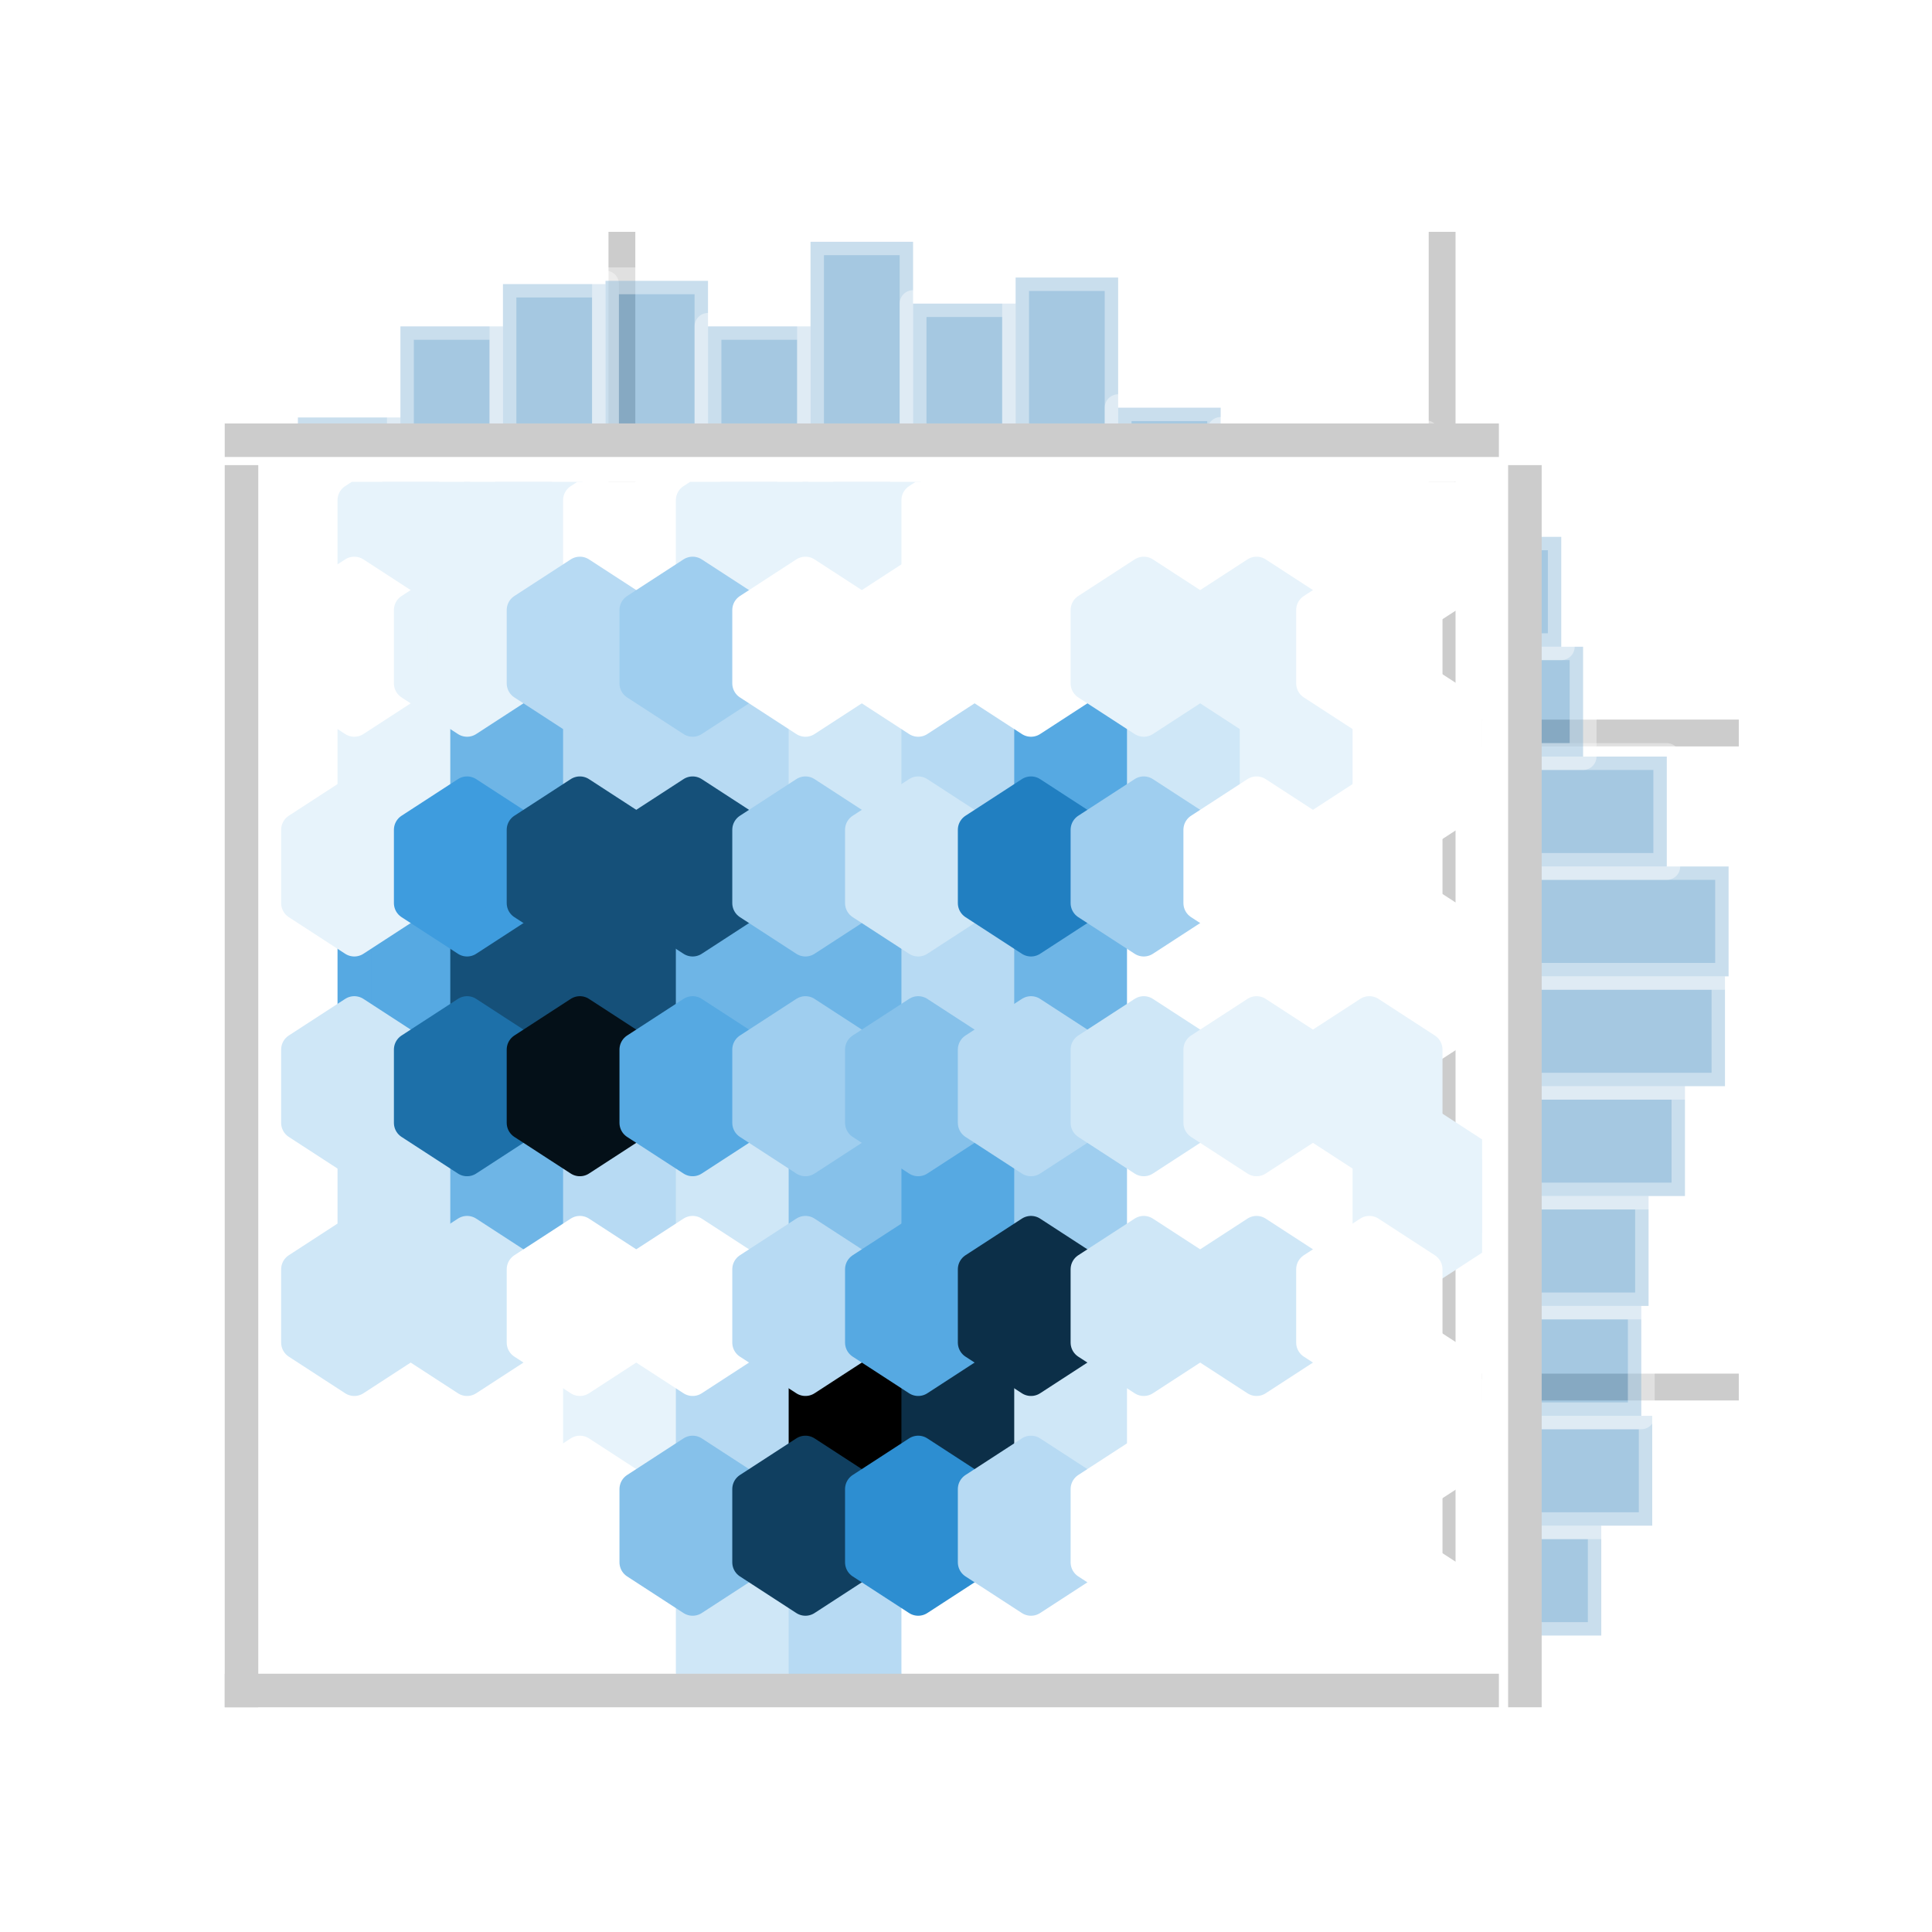 <?xml version="1.0" encoding="utf-8" standalone="no"?>
<!DOCTYPE svg PUBLIC "-//W3C//DTD SVG 1.1//EN"
  "http://www.w3.org/Graphics/SVG/1.1/DTD/svg11.dtd">
<!-- Created with matplotlib (https://matplotlib.org/) -->
<svg height="57.6pt" version="1.1" viewBox="0 0 57.6 57.6" width="57.6pt" xmlns="http://www.w3.org/2000/svg" xmlns:xlink="http://www.w3.org/1999/xlink">
 <defs>
  <style type="text/css">
*{stroke-linecap:butt;stroke-linejoin:round;}
  </style>
 </defs>
 <g id="figure_1">
  <g id="patch_1">
   <path d="M 0 57.6 
L 57.6 57.6 
L 57.6 0 
L 0 0 
z
" style="fill:#ffffff;"/>
  </g>
  <g id="axes_1">
   <g id="patch_2">
    <path d="M 7.2 50.4 
L 44.187 50.4 
L 44.187 14.367 
L 7.2 14.367 
z
" style="fill:#ffffff;"/>
   </g>
   <g id="matplotlib.axis_1">
    <g id="xtick_1">
     <g id="line2d_1">
      <path clip-path="url(#p723c4fcf35)" d="M 18.541 50.4 
L 18.541 14.367 
" style="fill:none;stroke:#cccccc;stroke-linecap:round;stroke-width:0.8;"/>
     </g>
     <g id="text_1">
      <!-- 40 -->
      <defs>
       <path d="M 32.328 0 
L 32.328 17.141 
L 1.266 17.141 
L 1.266 25.203 
L 33.938 71.578 
L 41.109 71.578 
L 41.109 25.203 
L 50.781 25.203 
L 50.781 17.141 
L 41.109 17.141 
L 41.109 0 
z
M 32.328 25.203 
L 32.328 57.469 
L 9.906 25.203 
z
" id="ArialMT-52"/>
       <path d="M 4.156 35.297 
Q 4.156 48 6.766 55.734 
Q 9.375 63.484 14.516 67.672 
Q 19.672 71.875 27.484 71.875 
Q 33.25 71.875 37.594 69.547 
Q 41.938 67.234 44.766 62.859 
Q 47.609 58.5 49.219 52.219 
Q 50.828 45.953 50.828 35.297 
Q 50.828 22.703 48.234 14.969 
Q 45.656 7.234 40.5 3 
Q 35.359 -1.219 27.484 -1.219 
Q 17.141 -1.219 11.234 6.203 
Q 4.156 15.141 4.156 35.297 
z
M 13.188 35.297 
Q 13.188 17.672 17.312 11.828 
Q 21.438 6 27.484 6 
Q 33.547 6 37.672 11.859 
Q 41.797 17.719 41.797 35.297 
Q 41.797 52.984 37.672 58.781 
Q 33.547 64.594 27.391 64.594 
Q 21.344 64.594 17.719 59.469 
Q 13.188 52.938 13.188 35.297 
z
" id="ArialMT-48"/>
      </defs>
      <g style="fill:#262626;" transform="translate(11.69 67.518)scale(0.123 -0.123)">
       <use xlink:href="#ArialMT-52"/>
       <use x="55.615" xlink:href="#ArialMT-48"/>
      </g>
     </g>
    </g>
    <g id="xtick_2">
     <g id="line2d_2">
      <path clip-path="url(#p723c4fcf35)" d="M 42.995 50.4 
L 42.995 14.367 
" style="fill:none;stroke:#cccccc;stroke-linecap:round;stroke-width:0.8;"/>
     </g>
     <g id="text_2">
      <!-- 60 -->
      <defs>
       <path d="M 49.75 54.047 
L 41.016 53.375 
Q 39.844 58.547 37.703 60.891 
Q 34.125 64.656 28.906 64.656 
Q 24.703 64.656 21.531 62.312 
Q 17.391 59.281 14.984 53.469 
Q 12.594 47.656 12.5 36.922 
Q 15.672 41.75 20.266 44.094 
Q 24.859 46.438 29.891 46.438 
Q 38.672 46.438 44.844 39.969 
Q 51.031 33.5 51.031 23.25 
Q 51.031 16.5 48.125 10.719 
Q 45.219 4.938 40.141 1.859 
Q 35.062 -1.219 28.609 -1.219 
Q 17.625 -1.219 10.688 6.859 
Q 3.766 14.938 3.766 33.5 
Q 3.766 54.25 11.422 63.672 
Q 18.109 71.875 29.438 71.875 
Q 37.891 71.875 43.281 67.141 
Q 48.688 62.406 49.75 54.047 
z
M 13.875 23.188 
Q 13.875 18.656 15.797 14.5 
Q 17.719 10.359 21.188 8.172 
Q 24.656 6 28.469 6 
Q 34.031 6 38.031 10.484 
Q 42.047 14.984 42.047 22.703 
Q 42.047 30.125 38.078 34.391 
Q 34.125 38.672 28.125 38.672 
Q 22.172 38.672 18.016 34.391 
Q 13.875 30.125 13.875 23.188 
z
" id="ArialMT-54"/>
      </defs>
      <g style="fill:#262626;" transform="translate(36.144 67.518)scale(0.123 -0.123)">
       <use xlink:href="#ArialMT-54"/>
       <use x="55.615" xlink:href="#ArialMT-48"/>
      </g>
     </g>
    </g>
    <g id="text_3">
     <!-- bill_length_mm -->
     <defs>
      <path d="M 14.703 0 
L 6.547 0 
L 6.547 71.578 
L 15.328 71.578 
L 15.328 46.047 
Q 20.906 53.031 29.547 53.031 
Q 34.328 53.031 38.594 51.094 
Q 42.875 49.172 45.625 45.672 
Q 48.391 42.188 49.953 37.25 
Q 51.516 32.328 51.516 26.703 
Q 51.516 13.375 44.922 6.094 
Q 38.328 -1.172 29.109 -1.172 
Q 19.922 -1.172 14.703 6.5 
z
M 14.594 26.312 
Q 14.594 17 17.141 12.844 
Q 21.297 6.062 28.375 6.062 
Q 34.125 6.062 38.328 11.062 
Q 42.531 16.062 42.531 25.984 
Q 42.531 36.141 38.5 40.969 
Q 34.469 45.797 28.766 45.797 
Q 23 45.797 18.797 40.797 
Q 14.594 35.797 14.594 26.312 
z
" id="ArialMT-98"/>
      <path d="M 6.641 61.469 
L 6.641 71.578 
L 15.438 71.578 
L 15.438 61.469 
z
M 6.641 0 
L 6.641 51.859 
L 15.438 51.859 
L 15.438 0 
z
" id="ArialMT-105"/>
      <path d="M 6.391 0 
L 6.391 71.578 
L 15.188 71.578 
L 15.188 0 
z
" id="ArialMT-108"/>
      <path d="M -1.516 -19.875 
L -1.516 -13.531 
L 56.734 -13.531 
L 56.734 -19.875 
z
" id="ArialMT-95"/>
      <path d="M 42.094 16.703 
L 51.172 15.578 
Q 49.031 7.625 43.219 3.219 
Q 37.406 -1.172 28.375 -1.172 
Q 17 -1.172 10.328 5.828 
Q 3.656 12.844 3.656 25.484 
Q 3.656 38.578 10.391 45.797 
Q 17.141 53.031 27.875 53.031 
Q 38.281 53.031 44.875 45.953 
Q 51.469 38.875 51.469 26.031 
Q 51.469 25.25 51.422 23.688 
L 12.75 23.688 
Q 13.234 15.141 17.578 10.594 
Q 21.922 6.062 28.422 6.062 
Q 33.25 6.062 36.672 8.594 
Q 40.094 11.141 42.094 16.703 
z
M 13.234 30.906 
L 42.188 30.906 
Q 41.609 37.453 38.875 40.719 
Q 34.672 45.797 27.984 45.797 
Q 21.922 45.797 17.797 41.75 
Q 13.672 37.703 13.234 30.906 
z
" id="ArialMT-101"/>
      <path d="M 6.594 0 
L 6.594 51.859 
L 14.5 51.859 
L 14.5 44.484 
Q 20.219 53.031 31 53.031 
Q 35.688 53.031 39.625 51.344 
Q 43.562 49.656 45.516 46.922 
Q 47.469 44.188 48.25 40.438 
Q 48.734 37.984 48.734 31.891 
L 48.734 0 
L 39.938 0 
L 39.938 31.547 
Q 39.938 36.922 38.906 39.578 
Q 37.891 42.234 35.281 43.812 
Q 32.672 45.406 29.156 45.406 
Q 23.531 45.406 19.453 41.844 
Q 15.375 38.281 15.375 28.328 
L 15.375 0 
z
" id="ArialMT-110"/>
      <path d="M 4.984 -4.297 
L 13.531 -5.562 
Q 14.062 -9.516 16.5 -11.328 
Q 19.781 -13.766 25.438 -13.766 
Q 31.547 -13.766 34.859 -11.328 
Q 38.188 -8.891 39.359 -4.5 
Q 40.047 -1.812 39.984 6.781 
Q 34.234 0 25.641 0 
Q 14.938 0 9.078 7.719 
Q 3.219 15.438 3.219 26.219 
Q 3.219 33.641 5.906 39.906 
Q 8.594 46.188 13.688 49.609 
Q 18.797 53.031 25.688 53.031 
Q 34.859 53.031 40.828 45.609 
L 40.828 51.859 
L 48.922 51.859 
L 48.922 7.031 
Q 48.922 -5.078 46.453 -10.125 
Q 44 -15.188 38.641 -18.109 
Q 33.297 -21.047 25.484 -21.047 
Q 16.219 -21.047 10.5 -16.875 
Q 4.781 -12.703 4.984 -4.297 
z
M 12.25 26.859 
Q 12.25 16.656 16.297 11.969 
Q 20.359 7.281 26.469 7.281 
Q 32.516 7.281 36.609 11.938 
Q 40.719 16.609 40.719 26.562 
Q 40.719 36.078 36.5 40.906 
Q 32.281 45.75 26.312 45.75 
Q 20.453 45.75 16.344 40.984 
Q 12.25 36.234 12.25 26.859 
z
" id="ArialMT-103"/>
      <path d="M 25.781 7.859 
L 27.047 0.094 
Q 23.344 -0.688 20.406 -0.688 
Q 15.625 -0.688 12.984 0.828 
Q 10.359 2.344 9.281 4.812 
Q 8.203 7.281 8.203 15.188 
L 8.203 45.016 
L 1.766 45.016 
L 1.766 51.859 
L 8.203 51.859 
L 8.203 64.703 
L 16.938 69.969 
L 16.938 51.859 
L 25.781 51.859 
L 25.781 45.016 
L 16.938 45.016 
L 16.938 14.703 
Q 16.938 10.938 17.406 9.859 
Q 17.875 8.797 18.922 8.156 
Q 19.969 7.516 21.922 7.516 
Q 23.391 7.516 25.781 7.859 
z
" id="ArialMT-116"/>
      <path d="M 6.594 0 
L 6.594 71.578 
L 15.375 71.578 
L 15.375 45.906 
Q 21.531 53.031 30.906 53.031 
Q 36.672 53.031 40.922 50.75 
Q 45.172 48.484 47 44.484 
Q 48.828 40.484 48.828 32.859 
L 48.828 0 
L 40.047 0 
L 40.047 32.859 
Q 40.047 39.453 37.188 42.453 
Q 34.328 45.453 29.109 45.453 
Q 25.203 45.453 21.75 43.422 
Q 18.312 41.406 16.844 37.938 
Q 15.375 34.469 15.375 28.375 
L 15.375 0 
z
" id="ArialMT-104"/>
      <path d="M 6.594 0 
L 6.594 51.859 
L 14.453 51.859 
L 14.453 44.578 
Q 16.891 48.391 20.938 50.703 
Q 25 53.031 30.172 53.031 
Q 35.938 53.031 39.625 50.641 
Q 43.312 48.25 44.828 43.953 
Q 50.984 53.031 60.844 53.031 
Q 68.562 53.031 72.703 48.75 
Q 76.859 44.484 76.859 35.594 
L 76.859 0 
L 68.109 0 
L 68.109 32.672 
Q 68.109 37.938 67.25 40.25 
Q 66.406 42.578 64.156 43.984 
Q 61.922 45.406 58.891 45.406 
Q 53.422 45.406 49.797 41.766 
Q 46.188 38.141 46.188 30.125 
L 46.188 0 
L 37.406 0 
L 37.406 33.688 
Q 37.406 39.547 35.25 42.469 
Q 33.109 45.406 28.219 45.406 
Q 24.516 45.406 21.359 43.453 
Q 18.219 41.5 16.797 37.734 
Q 15.375 33.984 15.375 26.906 
L 15.375 0 
z
" id="ArialMT-109"/>
     </defs>
     <g style="fill:#262626;" transform="translate(-19.499 83.587)scale(0.134 -0.134)">
      <use xlink:href="#ArialMT-98"/>
      <use x="55.615" xlink:href="#ArialMT-105"/>
      <use x="77.832" xlink:href="#ArialMT-108"/>
      <use x="100.049" xlink:href="#ArialMT-108"/>
      <use x="122.266" xlink:href="#ArialMT-95"/>
      <use x="177.881" xlink:href="#ArialMT-108"/>
      <use x="200.098" xlink:href="#ArialMT-101"/>
      <use x="255.713" xlink:href="#ArialMT-110"/>
      <use x="311.328" xlink:href="#ArialMT-103"/>
      <use x="366.943" xlink:href="#ArialMT-116"/>
      <use x="394.727" xlink:href="#ArialMT-104"/>
      <use x="450.342" xlink:href="#ArialMT-95"/>
      <use x="505.957" xlink:href="#ArialMT-109"/>
      <use x="589.258" xlink:href="#ArialMT-109"/>
     </g>
    </g>
   </g>
   <g id="matplotlib.axis_2">
    <g id="ytick_1">
     <g id="line2d_3">
      <path clip-path="url(#p723c4fcf35)" d="M 7.2 41.353 
L 44.187 41.353 
" style="fill:none;stroke:#cccccc;stroke-linecap:round;stroke-width:0.8;"/>
     </g>
     <g id="text_4">
      <!-- 15 -->
      <defs>
       <path d="M 37.25 0 
L 28.469 0 
L 28.469 56 
Q 25.297 52.984 20.141 49.953 
Q 14.984 46.922 10.891 45.406 
L 10.891 53.906 
Q 18.266 57.375 23.781 62.297 
Q 29.297 67.234 31.594 71.875 
L 37.25 71.875 
z
" id="ArialMT-49"/>
       <path d="M 4.156 18.75 
L 13.375 19.531 
Q 14.406 12.797 18.141 9.391 
Q 21.875 6 27.156 6 
Q 33.5 6 37.891 10.781 
Q 42.281 15.578 42.281 23.484 
Q 42.281 31 38.062 35.344 
Q 33.844 39.703 27 39.703 
Q 22.75 39.703 19.328 37.766 
Q 15.922 35.844 13.969 32.766 
L 5.719 33.844 
L 12.641 70.609 
L 48.25 70.609 
L 48.25 62.203 
L 19.672 62.203 
L 15.828 42.969 
Q 22.266 47.469 29.344 47.469 
Q 38.719 47.469 45.156 40.969 
Q 51.609 34.469 51.609 24.266 
Q 51.609 14.547 45.953 7.469 
Q 39.062 -1.219 27.156 -1.219 
Q 17.391 -1.219 11.203 4.25 
Q 5.031 9.719 4.156 18.75 
z
" id="ArialMT-53"/>
      </defs>
      <g style="fill:#262626;" transform="translate(-14.802 45.762)scale(0.123 -0.123)">
       <use xlink:href="#ArialMT-49"/>
       <use x="55.615" xlink:href="#ArialMT-53"/>
      </g>
     </g>
    </g>
    <g id="ytick_2">
     <g id="line2d_4">
      <path clip-path="url(#p723c4fcf35)" d="M 7.2 21.854 
L 44.187 21.854 
" style="fill:none;stroke:#cccccc;stroke-linecap:round;stroke-width:0.8;"/>
     </g>
     <g id="text_5">
      <!-- 20 -->
      <defs>
       <path d="M 50.344 8.453 
L 50.344 0 
L 3.031 0 
Q 2.938 3.172 4.047 6.109 
Q 5.859 10.938 9.828 15.625 
Q 13.812 20.312 21.344 26.469 
Q 33.016 36.031 37.109 41.625 
Q 41.219 47.219 41.219 52.203 
Q 41.219 57.422 37.469 61 
Q 33.734 64.594 27.734 64.594 
Q 21.391 64.594 17.578 60.781 
Q 13.766 56.984 13.719 50.25 
L 4.688 51.172 
Q 5.609 61.281 11.656 66.578 
Q 17.719 71.875 27.938 71.875 
Q 38.234 71.875 44.234 66.156 
Q 50.25 60.453 50.25 52 
Q 50.25 47.703 48.484 43.547 
Q 46.734 39.406 42.656 34.812 
Q 38.578 30.219 29.109 22.219 
Q 21.188 15.578 18.938 13.203 
Q 16.703 10.844 15.234 8.453 
z
" id="ArialMT-50"/>
      </defs>
      <g style="fill:#262626;" transform="translate(-14.802 26.264)scale(0.123 -0.123)">
       <use xlink:href="#ArialMT-50"/>
       <use x="55.615" xlink:href="#ArialMT-48"/>
      </g>
     </g>
    </g>
    <g id="text_6">
     <!-- bill_depth_mm -->
     <defs>
      <path d="M 40.234 0 
L 40.234 6.547 
Q 35.297 -1.172 25.734 -1.172 
Q 19.531 -1.172 14.328 2.25 
Q 9.125 5.672 6.266 11.797 
Q 3.422 17.922 3.422 25.875 
Q 3.422 33.641 6 39.969 
Q 8.594 46.297 13.766 49.656 
Q 18.953 53.031 25.344 53.031 
Q 30.031 53.031 33.688 51.047 
Q 37.359 49.078 39.656 45.906 
L 39.656 71.578 
L 48.391 71.578 
L 48.391 0 
z
M 12.453 25.875 
Q 12.453 15.922 16.641 10.984 
Q 20.844 6.062 26.562 6.062 
Q 32.328 6.062 36.344 10.766 
Q 40.375 15.484 40.375 25.141 
Q 40.375 35.797 36.266 40.766 
Q 32.172 45.75 26.172 45.75 
Q 20.312 45.75 16.375 40.969 
Q 12.453 36.188 12.453 25.875 
z
" id="ArialMT-100"/>
      <path d="M 6.594 -19.875 
L 6.594 51.859 
L 14.594 51.859 
L 14.594 45.125 
Q 17.438 49.078 21 51.047 
Q 24.562 53.031 29.641 53.031 
Q 36.281 53.031 41.359 49.609 
Q 46.438 46.188 49.016 39.953 
Q 51.609 33.734 51.609 26.312 
Q 51.609 18.359 48.75 11.984 
Q 45.906 5.609 40.453 2.219 
Q 35.016 -1.172 29 -1.172 
Q 24.609 -1.172 21.109 0.688 
Q 17.625 2.547 15.375 5.375 
L 15.375 -19.875 
z
M 14.547 25.641 
Q 14.547 15.625 18.594 10.844 
Q 22.656 6.062 28.422 6.062 
Q 34.281 6.062 38.453 11.016 
Q 42.625 15.969 42.625 26.375 
Q 42.625 36.281 38.547 41.203 
Q 34.469 46.141 28.812 46.141 
Q 23.188 46.141 18.859 40.891 
Q 14.547 35.641 14.547 25.641 
z
" id="ArialMT-112"/>
     </defs>
     <g style="fill:#262626;" transform="translate(-21.473 76.083)rotate(-90)scale(0.134 -0.134)">
      <use xlink:href="#ArialMT-98"/>
      <use x="55.615" xlink:href="#ArialMT-105"/>
      <use x="77.832" xlink:href="#ArialMT-108"/>
      <use x="100.049" xlink:href="#ArialMT-108"/>
      <use x="122.266" xlink:href="#ArialMT-95"/>
      <use x="177.881" xlink:href="#ArialMT-100"/>
      <use x="233.496" xlink:href="#ArialMT-101"/>
      <use x="289.111" xlink:href="#ArialMT-112"/>
      <use x="344.727" xlink:href="#ArialMT-116"/>
      <use x="372.51" xlink:href="#ArialMT-104"/>
      <use x="428.125" xlink:href="#ArialMT-95"/>
      <use x="483.74" xlink:href="#ArialMT-109"/>
      <use x="567.041" xlink:href="#ArialMT-109"/>
     </g>
    </g>
   </g>
   <g id="PolyCollection_1">
    <defs>
     <path d="M -28.687 43.34 
L -28.687 41.156 
L -30.368 40.064 
L -32.049 41.156 
L -32.049 43.34 
L -30.368 44.432 
z
" id="C0_0_2c1148e1b5"/>
    </defs>
    <g clip-path="url(#p723c4fcf35)">
     <use style="fill:#ffffff;stroke:#ffffff;" x="39.249" xlink:href="#C0_0_2c1148e1b5" y="6.514"/>
    </g>
    <g clip-path="url(#p723c4fcf35)">
     <use style="fill:#ffffff;stroke:#ffffff;" x="39.249" xlink:href="#C0_0_2c1148e1b5" y="-0.037"/>
    </g>
    <g clip-path="url(#p723c4fcf35)">
     <use style="fill:#ffffff;stroke:#ffffff;" x="39.249" xlink:href="#C0_0_2c1148e1b5" y="-6.589"/>
    </g>
    <g clip-path="url(#p723c4fcf35)">
     <use style="fill:#ffffff;stroke:#ffffff;" x="39.249" xlink:href="#C0_0_2c1148e1b5" y="-13.14"/>
    </g>
    <g clip-path="url(#p723c4fcf35)">
     <use style="fill:#ffffff;stroke:#ffffff;" x="39.249" xlink:href="#C0_0_2c1148e1b5" y="-19.691"/>
    </g>
    <g clip-path="url(#p723c4fcf35)">
     <use style="fill:#ffffff;stroke:#ffffff;" x="39.249" xlink:href="#C0_0_2c1148e1b5" y="-26.243"/>
    </g>
    <g clip-path="url(#p723c4fcf35)">
     <use style="fill:#ffffff;stroke:#ffffff;" x="42.612" xlink:href="#C0_0_2c1148e1b5" y="6.514"/>
    </g>
    <g clip-path="url(#p723c4fcf35)">
     <use style="fill:#ffffff;stroke:#ffffff;" x="42.612" xlink:href="#C0_0_2c1148e1b5" y="-0.037"/>
    </g>
    <g clip-path="url(#p723c4fcf35)">
     <use style="fill:#cfe7f7;stroke:#cfe7f7;" x="42.612" xlink:href="#C0_0_2c1148e1b5" y="-6.589"/>
    </g>
    <g clip-path="url(#p723c4fcf35)">
     <use style="fill:#56a9e2;stroke:#56a9e2;" x="42.612" xlink:href="#C0_0_2c1148e1b5" y="-13.14"/>
    </g>
    <g clip-path="url(#p723c4fcf35)">
     <use style="fill:#e7f3fb;stroke:#e7f3fb;" x="42.612" xlink:href="#C0_0_2c1148e1b5" y="-19.691"/>
    </g>
    <g clip-path="url(#p723c4fcf35)">
     <use style="fill:#e7f3fb;stroke:#e7f3fb;" x="42.612" xlink:href="#C0_0_2c1148e1b5" y="-26.243"/>
    </g>
    <g clip-path="url(#p723c4fcf35)">
     <use style="fill:#ffffff;stroke:#ffffff;" x="45.974" xlink:href="#C0_0_2c1148e1b5" y="6.514"/>
    </g>
    <g clip-path="url(#p723c4fcf35)">
     <use style="fill:#ffffff;stroke:#ffffff;" x="45.974" xlink:href="#C0_0_2c1148e1b5" y="-0.037"/>
    </g>
    <g clip-path="url(#p723c4fcf35)">
     <use style="fill:#6eb5e6;stroke:#6eb5e6;" x="45.974" xlink:href="#C0_0_2c1148e1b5" y="-6.589"/>
    </g>
    <g clip-path="url(#p723c4fcf35)">
     <use style="fill:#155079;stroke:#155079;" x="45.974" xlink:href="#C0_0_2c1148e1b5" y="-13.14"/>
    </g>
    <g clip-path="url(#p723c4fcf35)">
     <use style="fill:#6eb5e6;stroke:#6eb5e6;" x="45.974" xlink:href="#C0_0_2c1148e1b5" y="-19.691"/>
    </g>
    <g clip-path="url(#p723c4fcf35)">
     <use style="fill:#e7f3fb;stroke:#e7f3fb;" x="45.974" xlink:href="#C0_0_2c1148e1b5" y="-26.243"/>
    </g>
    <g clip-path="url(#p723c4fcf35)">
     <use style="fill:#ffffff;stroke:#ffffff;" x="49.337" xlink:href="#C0_0_2c1148e1b5" y="6.514"/>
    </g>
    <g clip-path="url(#p723c4fcf35)">
     <use style="fill:#e7f3fb;stroke:#e7f3fb;" x="49.337" xlink:href="#C0_0_2c1148e1b5" y="-0.037"/>
    </g>
    <g clip-path="url(#p723c4fcf35)">
     <use style="fill:#b7daf3;stroke:#b7daf3;" x="49.337" xlink:href="#C0_0_2c1148e1b5" y="-6.589"/>
    </g>
    <g clip-path="url(#p723c4fcf35)">
     <use style="fill:#155079;stroke:#155079;" x="49.337" xlink:href="#C0_0_2c1148e1b5" y="-13.14"/>
    </g>
    <g clip-path="url(#p723c4fcf35)">
     <use style="fill:#b7daf3;stroke:#b7daf3;" x="49.337" xlink:href="#C0_0_2c1148e1b5" y="-19.691"/>
    </g>
    <g clip-path="url(#p723c4fcf35)">
     <use style="fill:#ffffff;stroke:#ffffff;" x="49.337" xlink:href="#C0_0_2c1148e1b5" y="-26.243"/>
    </g>
    <g clip-path="url(#p723c4fcf35)">
     <use style="fill:#cfe7f7;stroke:#cfe7f7;" x="52.699" xlink:href="#C0_0_2c1148e1b5" y="6.514"/>
    </g>
    <g clip-path="url(#p723c4fcf35)">
     <use style="fill:#b7daf3;stroke:#b7daf3;" x="52.699" xlink:href="#C0_0_2c1148e1b5" y="-0.037"/>
    </g>
    <g clip-path="url(#p723c4fcf35)">
     <use style="fill:#cfe7f7;stroke:#cfe7f7;" x="52.699" xlink:href="#C0_0_2c1148e1b5" y="-6.589"/>
    </g>
    <g clip-path="url(#p723c4fcf35)">
     <use style="fill:#6eb5e6;stroke:#6eb5e6;" x="52.699" xlink:href="#C0_0_2c1148e1b5" y="-13.14"/>
    </g>
    <g clip-path="url(#p723c4fcf35)">
     <use style="fill:#b7daf3;stroke:#b7daf3;" x="52.699" xlink:href="#C0_0_2c1148e1b5" y="-19.691"/>
    </g>
    <g clip-path="url(#p723c4fcf35)">
     <use style="fill:#e7f3fb;stroke:#e7f3fb;" x="52.699" xlink:href="#C0_0_2c1148e1b5" y="-26.243"/>
    </g>
    <g clip-path="url(#p723c4fcf35)">
     <use style="fill:#b7daf3;stroke:#b7daf3;" x="56.062" xlink:href="#C0_0_2c1148e1b5" y="6.514"/>
    </g>
    <g clip-path="url(#p723c4fcf35)">
     <use style="stroke:#000000;" x="56.062" xlink:href="#C0_0_2c1148e1b5" y="-0.037"/>
    </g>
    <g clip-path="url(#p723c4fcf35)">
     <use style="fill:#86c1ea;stroke:#86c1ea;" x="56.062" xlink:href="#C0_0_2c1148e1b5" y="-6.589"/>
    </g>
    <g clip-path="url(#p723c4fcf35)">
     <use style="fill:#6eb5e6;stroke:#6eb5e6;" x="56.062" xlink:href="#C0_0_2c1148e1b5" y="-13.14"/>
    </g>
    <g clip-path="url(#p723c4fcf35)">
     <use style="fill:#cfe7f7;stroke:#cfe7f7;" x="56.062" xlink:href="#C0_0_2c1148e1b5" y="-19.691"/>
    </g>
    <g clip-path="url(#p723c4fcf35)">
     <use style="fill:#e7f3fb;stroke:#e7f3fb;" x="56.062" xlink:href="#C0_0_2c1148e1b5" y="-26.243"/>
    </g>
    <g clip-path="url(#p723c4fcf35)">
     <use style="fill:#ffffff;stroke:#ffffff;" x="59.424" xlink:href="#C0_0_2c1148e1b5" y="6.514"/>
    </g>
    <g clip-path="url(#p723c4fcf35)">
     <use style="fill:#0c2f48;stroke:#0c2f48;" x="59.424" xlink:href="#C0_0_2c1148e1b5" y="-0.037"/>
    </g>
    <g clip-path="url(#p723c4fcf35)">
     <use style="fill:#56a9e2;stroke:#56a9e2;" x="59.424" xlink:href="#C0_0_2c1148e1b5" y="-6.589"/>
    </g>
    <g clip-path="url(#p723c4fcf35)">
     <use style="fill:#b7daf3;stroke:#b7daf3;" x="59.424" xlink:href="#C0_0_2c1148e1b5" y="-13.14"/>
    </g>
    <g clip-path="url(#p723c4fcf35)">
     <use style="fill:#b7daf3;stroke:#b7daf3;" x="59.424" xlink:href="#C0_0_2c1148e1b5" y="-19.691"/>
    </g>
    <g clip-path="url(#p723c4fcf35)">
     <use style="fill:#ffffff;stroke:#ffffff;" x="59.424" xlink:href="#C0_0_2c1148e1b5" y="-26.243"/>
    </g>
    <g clip-path="url(#p723c4fcf35)">
     <use style="fill:#ffffff;stroke:#ffffff;" x="62.787" xlink:href="#C0_0_2c1148e1b5" y="6.514"/>
    </g>
    <g clip-path="url(#p723c4fcf35)">
     <use style="fill:#cfe7f7;stroke:#cfe7f7;" x="62.787" xlink:href="#C0_0_2c1148e1b5" y="-0.037"/>
    </g>
    <g clip-path="url(#p723c4fcf35)">
     <use style="fill:#9fceef;stroke:#9fceef;" x="62.787" xlink:href="#C0_0_2c1148e1b5" y="-6.589"/>
    </g>
    <g clip-path="url(#p723c4fcf35)">
     <use style="fill:#6eb5e6;stroke:#6eb5e6;" x="62.787" xlink:href="#C0_0_2c1148e1b5" y="-13.14"/>
    </g>
    <g clip-path="url(#p723c4fcf35)">
     <use style="fill:#56a9e2;stroke:#56a9e2;" x="62.787" xlink:href="#C0_0_2c1148e1b5" y="-19.691"/>
    </g>
    <g clip-path="url(#p723c4fcf35)">
     <use style="fill:#ffffff;stroke:#ffffff;" x="62.787" xlink:href="#C0_0_2c1148e1b5" y="-26.243"/>
    </g>
    <g clip-path="url(#p723c4fcf35)">
     <use style="fill:#ffffff;stroke:#ffffff;" x="66.149" xlink:href="#C0_0_2c1148e1b5" y="6.514"/>
    </g>
    <g clip-path="url(#p723c4fcf35)">
     <use style="fill:#ffffff;stroke:#ffffff;" x="66.149" xlink:href="#C0_0_2c1148e1b5" y="-0.037"/>
    </g>
    <g clip-path="url(#p723c4fcf35)">
     <use style="fill:#ffffff;stroke:#ffffff;" x="66.149" xlink:href="#C0_0_2c1148e1b5" y="-6.589"/>
    </g>
    <g clip-path="url(#p723c4fcf35)">
     <use style="fill:#ffffff;stroke:#ffffff;" x="66.149" xlink:href="#C0_0_2c1148e1b5" y="-13.14"/>
    </g>
    <g clip-path="url(#p723c4fcf35)">
     <use style="fill:#cfe7f7;stroke:#cfe7f7;" x="66.149" xlink:href="#C0_0_2c1148e1b5" y="-19.691"/>
    </g>
    <g clip-path="url(#p723c4fcf35)">
     <use style="fill:#ffffff;stroke:#ffffff;" x="66.149" xlink:href="#C0_0_2c1148e1b5" y="-26.243"/>
    </g>
    <g clip-path="url(#p723c4fcf35)">
     <use style="fill:#ffffff;stroke:#ffffff;" x="69.512" xlink:href="#C0_0_2c1148e1b5" y="6.514"/>
    </g>
    <g clip-path="url(#p723c4fcf35)">
     <use style="fill:#ffffff;stroke:#ffffff;" x="69.512" xlink:href="#C0_0_2c1148e1b5" y="-0.037"/>
    </g>
    <g clip-path="url(#p723c4fcf35)">
     <use style="fill:#ffffff;stroke:#ffffff;" x="69.512" xlink:href="#C0_0_2c1148e1b5" y="-6.589"/>
    </g>
    <g clip-path="url(#p723c4fcf35)">
     <use style="fill:#ffffff;stroke:#ffffff;" x="69.512" xlink:href="#C0_0_2c1148e1b5" y="-13.14"/>
    </g>
    <g clip-path="url(#p723c4fcf35)">
     <use style="fill:#e7f3fb;stroke:#e7f3fb;" x="69.512" xlink:href="#C0_0_2c1148e1b5" y="-19.691"/>
    </g>
    <g clip-path="url(#p723c4fcf35)">
     <use style="fill:#ffffff;stroke:#ffffff;" x="69.512" xlink:href="#C0_0_2c1148e1b5" y="-26.243"/>
    </g>
    <g clip-path="url(#p723c4fcf35)">
     <use style="fill:#ffffff;stroke:#ffffff;" x="72.874" xlink:href="#C0_0_2c1148e1b5" y="6.514"/>
    </g>
    <g clip-path="url(#p723c4fcf35)">
     <use style="fill:#ffffff;stroke:#ffffff;" x="72.874" xlink:href="#C0_0_2c1148e1b5" y="-0.037"/>
    </g>
    <g clip-path="url(#p723c4fcf35)">
     <use style="fill:#e7f3fb;stroke:#e7f3fb;" x="72.874" xlink:href="#C0_0_2c1148e1b5" y="-6.589"/>
    </g>
    <g clip-path="url(#p723c4fcf35)">
     <use style="fill:#ffffff;stroke:#ffffff;" x="72.874" xlink:href="#C0_0_2c1148e1b5" y="-13.14"/>
    </g>
    <g clip-path="url(#p723c4fcf35)">
     <use style="fill:#ffffff;stroke:#ffffff;" x="72.874" xlink:href="#C0_0_2c1148e1b5" y="-19.691"/>
    </g>
    <g clip-path="url(#p723c4fcf35)">
     <use style="fill:#ffffff;stroke:#ffffff;" x="72.874" xlink:href="#C0_0_2c1148e1b5" y="-26.243"/>
    </g>
    <g clip-path="url(#p723c4fcf35)">
     <use style="fill:#ffffff;stroke:#ffffff;" x="40.931" xlink:href="#C0_0_2c1148e1b5" y="3.239"/>
    </g>
    <g clip-path="url(#p723c4fcf35)">
     <use style="fill:#cfe7f7;stroke:#cfe7f7;" x="40.931" xlink:href="#C0_0_2c1148e1b5" y="-3.313"/>
    </g>
    <g clip-path="url(#p723c4fcf35)">
     <use style="fill:#cfe7f7;stroke:#cfe7f7;" x="40.931" xlink:href="#C0_0_2c1148e1b5" y="-9.864"/>
    </g>
    <g clip-path="url(#p723c4fcf35)">
     <use style="fill:#e7f3fb;stroke:#e7f3fb;" x="40.931" xlink:href="#C0_0_2c1148e1b5" y="-16.416"/>
    </g>
    <g clip-path="url(#p723c4fcf35)">
     <use style="fill:#ffffff;stroke:#ffffff;" x="40.931" xlink:href="#C0_0_2c1148e1b5" y="-22.967"/>
    </g>
    <g clip-path="url(#p723c4fcf35)">
     <use style="fill:#ffffff;stroke:#ffffff;" x="44.293" xlink:href="#C0_0_2c1148e1b5" y="3.239"/>
    </g>
    <g clip-path="url(#p723c4fcf35)">
     <use style="fill:#cfe7f7;stroke:#cfe7f7;" x="44.293" xlink:href="#C0_0_2c1148e1b5" y="-3.313"/>
    </g>
    <g clip-path="url(#p723c4fcf35)">
     <use style="fill:#1d70a9;stroke:#1d70a9;" x="44.293" xlink:href="#C0_0_2c1148e1b5" y="-9.864"/>
    </g>
    <g clip-path="url(#p723c4fcf35)">
     <use style="fill:#3e9cde;stroke:#3e9cde;" x="44.293" xlink:href="#C0_0_2c1148e1b5" y="-16.416"/>
    </g>
    <g clip-path="url(#p723c4fcf35)">
     <use style="fill:#e7f3fb;stroke:#e7f3fb;" x="44.293" xlink:href="#C0_0_2c1148e1b5" y="-22.967"/>
    </g>
    <g clip-path="url(#p723c4fcf35)">
     <use style="fill:#ffffff;stroke:#ffffff;" x="47.656" xlink:href="#C0_0_2c1148e1b5" y="3.239"/>
    </g>
    <g clip-path="url(#p723c4fcf35)">
     <use style="fill:#ffffff;stroke:#ffffff;" x="47.656" xlink:href="#C0_0_2c1148e1b5" y="-3.313"/>
    </g>
    <g clip-path="url(#p723c4fcf35)">
     <use style="fill:#041018;stroke:#041018;" x="47.656" xlink:href="#C0_0_2c1148e1b5" y="-9.864"/>
    </g>
    <g clip-path="url(#p723c4fcf35)">
     <use style="fill:#155079;stroke:#155079;" x="47.656" xlink:href="#C0_0_2c1148e1b5" y="-16.416"/>
    </g>
    <g clip-path="url(#p723c4fcf35)">
     <use style="fill:#b7daf3;stroke:#b7daf3;" x="47.656" xlink:href="#C0_0_2c1148e1b5" y="-22.967"/>
    </g>
    <g clip-path="url(#p723c4fcf35)">
     <use style="fill:#86c1ea;stroke:#86c1ea;" x="51.018" xlink:href="#C0_0_2c1148e1b5" y="3.239"/>
    </g>
    <g clip-path="url(#p723c4fcf35)">
     <use style="fill:#ffffff;stroke:#ffffff;" x="51.018" xlink:href="#C0_0_2c1148e1b5" y="-3.313"/>
    </g>
    <g clip-path="url(#p723c4fcf35)">
     <use style="fill:#56a9e2;stroke:#56a9e2;" x="51.018" xlink:href="#C0_0_2c1148e1b5" y="-9.864"/>
    </g>
    <g clip-path="url(#p723c4fcf35)">
     <use style="fill:#155079;stroke:#155079;" x="51.018" xlink:href="#C0_0_2c1148e1b5" y="-16.416"/>
    </g>
    <g clip-path="url(#p723c4fcf35)">
     <use style="fill:#9fceef;stroke:#9fceef;" x="51.018" xlink:href="#C0_0_2c1148e1b5" y="-22.967"/>
    </g>
    <g clip-path="url(#p723c4fcf35)">
     <use style="fill:#103f60;stroke:#103f60;" x="54.381" xlink:href="#C0_0_2c1148e1b5" y="3.239"/>
    </g>
    <g clip-path="url(#p723c4fcf35)">
     <use style="fill:#b7daf3;stroke:#b7daf3;" x="54.381" xlink:href="#C0_0_2c1148e1b5" y="-3.313"/>
    </g>
    <g clip-path="url(#p723c4fcf35)">
     <use style="fill:#9fceef;stroke:#9fceef;" x="54.381" xlink:href="#C0_0_2c1148e1b5" y="-9.864"/>
    </g>
    <g clip-path="url(#p723c4fcf35)">
     <use style="fill:#9fceef;stroke:#9fceef;" x="54.381" xlink:href="#C0_0_2c1148e1b5" y="-16.416"/>
    </g>
    <g clip-path="url(#p723c4fcf35)">
     <use style="fill:#ffffff;stroke:#ffffff;" x="54.381" xlink:href="#C0_0_2c1148e1b5" y="-22.967"/>
    </g>
    <g clip-path="url(#p723c4fcf35)">
     <use style="fill:#2d8ed1;stroke:#2d8ed1;" x="57.743" xlink:href="#C0_0_2c1148e1b5" y="3.239"/>
    </g>
    <g clip-path="url(#p723c4fcf35)">
     <use style="fill:#56a9e2;stroke:#56a9e2;" x="57.743" xlink:href="#C0_0_2c1148e1b5" y="-3.313"/>
    </g>
    <g clip-path="url(#p723c4fcf35)">
     <use style="fill:#86c1ea;stroke:#86c1ea;" x="57.743" xlink:href="#C0_0_2c1148e1b5" y="-9.864"/>
    </g>
    <g clip-path="url(#p723c4fcf35)">
     <use style="fill:#cfe7f7;stroke:#cfe7f7;" x="57.743" xlink:href="#C0_0_2c1148e1b5" y="-16.416"/>
    </g>
    <g clip-path="url(#p723c4fcf35)">
     <use style="fill:#ffffff;stroke:#ffffff;" x="57.743" xlink:href="#C0_0_2c1148e1b5" y="-22.967"/>
    </g>
    <g clip-path="url(#p723c4fcf35)">
     <use style="fill:#b7daf3;stroke:#b7daf3;" x="61.106" xlink:href="#C0_0_2c1148e1b5" y="3.239"/>
    </g>
    <g clip-path="url(#p723c4fcf35)">
     <use style="fill:#0c2f48;stroke:#0c2f48;" x="61.106" xlink:href="#C0_0_2c1148e1b5" y="-3.313"/>
    </g>
    <g clip-path="url(#p723c4fcf35)">
     <use style="fill:#b7daf3;stroke:#b7daf3;" x="61.106" xlink:href="#C0_0_2c1148e1b5" y="-9.864"/>
    </g>
    <g clip-path="url(#p723c4fcf35)">
     <use style="fill:#217fc1;stroke:#217fc1;" x="61.106" xlink:href="#C0_0_2c1148e1b5" y="-16.416"/>
    </g>
    <g clip-path="url(#p723c4fcf35)">
     <use style="fill:#ffffff;stroke:#ffffff;" x="61.106" xlink:href="#C0_0_2c1148e1b5" y="-22.967"/>
    </g>
    <g clip-path="url(#p723c4fcf35)">
     <use style="fill:#ffffff;stroke:#ffffff;" x="64.468" xlink:href="#C0_0_2c1148e1b5" y="3.239"/>
    </g>
    <g clip-path="url(#p723c4fcf35)">
     <use style="fill:#cfe7f7;stroke:#cfe7f7;" x="64.468" xlink:href="#C0_0_2c1148e1b5" y="-3.313"/>
    </g>
    <g clip-path="url(#p723c4fcf35)">
     <use style="fill:#cfe7f7;stroke:#cfe7f7;" x="64.468" xlink:href="#C0_0_2c1148e1b5" y="-9.864"/>
    </g>
    <g clip-path="url(#p723c4fcf35)">
     <use style="fill:#9fceef;stroke:#9fceef;" x="64.468" xlink:href="#C0_0_2c1148e1b5" y="-16.416"/>
    </g>
    <g clip-path="url(#p723c4fcf35)">
     <use style="fill:#e7f3fb;stroke:#e7f3fb;" x="64.468" xlink:href="#C0_0_2c1148e1b5" y="-22.967"/>
    </g>
    <g clip-path="url(#p723c4fcf35)">
     <use style="fill:#ffffff;stroke:#ffffff;" x="67.831" xlink:href="#C0_0_2c1148e1b5" y="3.239"/>
    </g>
    <g clip-path="url(#p723c4fcf35)">
     <use style="fill:#cfe7f7;stroke:#cfe7f7;" x="67.831" xlink:href="#C0_0_2c1148e1b5" y="-3.313"/>
    </g>
    <g clip-path="url(#p723c4fcf35)">
     <use style="fill:#e7f3fb;stroke:#e7f3fb;" x="67.831" xlink:href="#C0_0_2c1148e1b5" y="-9.864"/>
    </g>
    <g clip-path="url(#p723c4fcf35)">
     <use style="fill:#ffffff;stroke:#ffffff;" x="67.831" xlink:href="#C0_0_2c1148e1b5" y="-16.416"/>
    </g>
    <g clip-path="url(#p723c4fcf35)">
     <use style="fill:#e7f3fb;stroke:#e7f3fb;" x="67.831" xlink:href="#C0_0_2c1148e1b5" y="-22.967"/>
    </g>
    <g clip-path="url(#p723c4fcf35)">
     <use style="fill:#ffffff;stroke:#ffffff;" x="71.193" xlink:href="#C0_0_2c1148e1b5" y="3.239"/>
    </g>
    <g clip-path="url(#p723c4fcf35)">
     <use style="fill:#ffffff;stroke:#ffffff;" x="71.193" xlink:href="#C0_0_2c1148e1b5" y="-3.313"/>
    </g>
    <g clip-path="url(#p723c4fcf35)">
     <use style="fill:#e7f3fb;stroke:#e7f3fb;" x="71.193" xlink:href="#C0_0_2c1148e1b5" y="-9.864"/>
    </g>
    <g clip-path="url(#p723c4fcf35)">
     <use style="fill:#ffffff;stroke:#ffffff;" x="71.193" xlink:href="#C0_0_2c1148e1b5" y="-16.416"/>
    </g>
    <g clip-path="url(#p723c4fcf35)">
     <use style="fill:#ffffff;stroke:#ffffff;" x="71.193" xlink:href="#C0_0_2c1148e1b5" y="-22.967"/>
    </g>
   </g>
   <g id="patch_3">
    <path d="M 7.2 50.4 
L 7.2 14.367 
" style="fill:none;stroke:#cccccc;stroke-linecap:square;stroke-linejoin:miter;"/>
   </g>
   <g id="patch_4">
    <path d="M 7.2 50.4 
L 44.187 50.4 
" style="fill:none;stroke:#cccccc;stroke-linecap:square;stroke-linejoin:miter;"/>
   </g>
  </g>
  <g id="axes_2">
   <g id="patch_5">
    <path d="M 7.2 13.125 
L 44.187 13.125 
L 44.187 6.912 
L 7.2 6.912 
z
" style="fill:#ffffff;"/>
   </g>
   <g id="matplotlib.axis_3">
    <g id="xtick_3">
     <g id="line2d_5">
      <path clip-path="url(#p938e67f9f7)" d="M 18.541 13.125 
L 18.541 6.912 
" style="fill:none;stroke:#cccccc;stroke-linecap:round;stroke-width:0.8;"/>
     </g>
    </g>
    <g id="xtick_4">
     <g id="line2d_6">
      <path clip-path="url(#p938e67f9f7)" d="M 42.995 13.125 
L 42.995 6.912 
" style="fill:none;stroke:#cccccc;stroke-linecap:round;stroke-width:0.8;"/>
     </g>
    </g>
   </g>
   <g id="matplotlib.axis_4">
    <g id="ytick_3"/>
    <g id="ytick_4"/>
   </g>
   <g id="patch_6">
    <path clip-path="url(#p938e67f9f7)" d="M 8.881 13.125 
L 11.938 13.125 
L 11.938 12.446 
L 8.881 12.446 
z
" style="fill:#1f77b4;opacity:0.4;stroke:#ffffff;stroke-linejoin:miter;stroke-width:0.8;"/>
   </g>
   <g id="patch_7">
    <path clip-path="url(#p938e67f9f7)" d="M 11.938 13.125 
L 14.995 13.125 
L 14.995 9.73 
L 11.938 9.73 
z
" style="fill:#1f77b4;opacity:0.4;stroke:#ffffff;stroke-linejoin:miter;stroke-width:0.8;"/>
   </g>
   <g id="patch_8">
    <path clip-path="url(#p938e67f9f7)" d="M 14.995 13.125 
L 18.052 13.125 
L 18.052 8.469 
L 14.995 8.469 
z
" style="fill:#1f77b4;opacity:0.4;stroke:#ffffff;stroke-linejoin:miter;stroke-width:0.8;"/>
   </g>
   <g id="patch_9">
    <path clip-path="url(#p938e67f9f7)" d="M 18.052 13.125 
L 21.108 13.125 
L 21.108 8.372 
L 18.052 8.372 
z
" style="fill:#1f77b4;opacity:0.4;stroke:#ffffff;stroke-linejoin:miter;stroke-width:0.8;"/>
   </g>
   <g id="patch_10">
    <path clip-path="url(#p938e67f9f7)" d="M 21.108 13.125 
L 24.165 13.125 
L 24.165 9.73 
L 21.108 9.73 
z
" style="fill:#1f77b4;opacity:0.4;stroke:#ffffff;stroke-linejoin:miter;stroke-width:0.8;"/>
   </g>
   <g id="patch_11">
    <path clip-path="url(#p938e67f9f7)" d="M 24.165 13.125 
L 27.222 13.125 
L 27.222 7.208 
L 24.165 7.208 
z
" style="fill:#1f77b4;opacity:0.4;stroke:#ffffff;stroke-linejoin:miter;stroke-width:0.8;"/>
   </g>
   <g id="patch_12">
    <path clip-path="url(#p938e67f9f7)" d="M 27.222 13.125 
L 30.279 13.125 
L 30.279 9.051 
L 27.222 9.051 
z
" style="fill:#1f77b4;opacity:0.4;stroke:#ffffff;stroke-linejoin:miter;stroke-width:0.8;"/>
   </g>
   <g id="patch_13">
    <path clip-path="url(#p938e67f9f7)" d="M 30.279 13.125 
L 33.336 13.125 
L 33.336 8.275 
L 30.279 8.275 
z
" style="fill:#1f77b4;opacity:0.4;stroke:#ffffff;stroke-linejoin:miter;stroke-width:0.8;"/>
   </g>
   <g id="patch_14">
    <path clip-path="url(#p938e67f9f7)" d="M 33.336 13.125 
L 36.393 13.125 
L 36.393 12.155 
L 33.336 12.155 
z
" style="fill:#1f77b4;opacity:0.4;stroke:#ffffff;stroke-linejoin:miter;stroke-width:0.8;"/>
   </g>
   <g id="patch_15">
    <path clip-path="url(#p938e67f9f7)" d="M 36.393 13.125 
L 39.449 13.125 
L 39.449 12.834 
L 36.393 12.834 
z
" style="fill:#1f77b4;opacity:0.4;stroke:#ffffff;stroke-linejoin:miter;stroke-width:0.8;"/>
   </g>
   <g id="patch_16">
    <path clip-path="url(#p938e67f9f7)" d="M 39.449 13.125 
L 42.506 13.125 
L 42.506 12.931 
L 39.449 12.931 
z
" style="fill:#1f77b4;opacity:0.4;stroke:#ffffff;stroke-linejoin:miter;stroke-width:0.8;"/>
   </g>
   <g id="patch_17">
    <path d="M 7.2 13.125 
L 44.187 13.125 
" style="fill:none;stroke:#cccccc;stroke-linecap:square;stroke-linejoin:miter;"/>
   </g>
  </g>
  <g id="axes_3">
   <g id="patch_18">
    <path d="M 45.463 50.4 
L 51.84 50.4 
L 51.84 14.367 
L 45.463 14.367 
z
" style="fill:#ffffff;"/>
   </g>
   <g id="matplotlib.axis_5">
    <g id="xtick_5"/>
    <g id="xtick_6"/>
   </g>
   <g id="matplotlib.axis_6">
    <g id="ytick_5">
     <g id="line2d_7">
      <path clip-path="url(#p6f4cd0081d)" d="M 45.463 41.353 
L 51.84 41.353 
" style="fill:none;stroke:#cccccc;stroke-linecap:round;stroke-width:0.8;"/>
     </g>
    </g>
    <g id="ytick_6">
     <g id="line2d_8">
      <path clip-path="url(#p6f4cd0081d)" d="M 45.463 21.854 
L 51.84 21.854 
" style="fill:none;stroke:#cccccc;stroke-linecap:round;stroke-width:0.8;"/>
     </g>
    </g>
   </g>
   <g id="patch_19">
    <path clip-path="url(#p6f4cd0081d)" d="M 45.463 48.762 
L 47.74 48.762 
L 47.74 45.486 
L 45.463 45.486 
z
" style="fill:#1f77b4;opacity:0.4;stroke:#ffffff;stroke-linejoin:miter;stroke-width:0.8;"/>
   </g>
   <g id="patch_20">
    <path clip-path="url(#p6f4cd0081d)" d="M 45.463 45.486 
L 49.259 45.486 
L 49.259 42.211 
L 45.463 42.211 
z
" style="fill:#1f77b4;opacity:0.4;stroke:#ffffff;stroke-linejoin:miter;stroke-width:0.8;"/>
   </g>
   <g id="patch_21">
    <path clip-path="url(#p6f4cd0081d)" d="M 45.463 42.211 
L 48.933 42.211 
L 48.933 38.935 
L 45.463 38.935 
z
" style="fill:#1f77b4;opacity:0.4;stroke:#ffffff;stroke-linejoin:miter;stroke-width:0.8;"/>
   </g>
   <g id="patch_22">
    <path clip-path="url(#p6f4cd0081d)" d="M 45.463 38.935 
L 49.15 38.935 
L 49.15 35.659 
L 45.463 35.659 
z
" style="fill:#1f77b4;opacity:0.4;stroke:#ffffff;stroke-linejoin:miter;stroke-width:0.8;"/>
   </g>
   <g id="patch_23">
    <path clip-path="url(#p6f4cd0081d)" d="M 45.463 35.659 
L 50.235 35.659 
L 50.235 32.384 
L 45.463 32.384 
z
" style="fill:#1f77b4;opacity:0.4;stroke:#ffffff;stroke-linejoin:miter;stroke-width:0.8;"/>
   </g>
   <g id="patch_24">
    <path clip-path="url(#p6f4cd0081d)" d="M 45.463 32.384 
L 51.428 32.384 
L 51.428 29.108 
L 45.463 29.108 
z
" style="fill:#1f77b4;opacity:0.4;stroke:#ffffff;stroke-linejoin:miter;stroke-width:0.8;"/>
   </g>
   <g id="patch_25">
    <path clip-path="url(#p6f4cd0081d)" d="M 45.463 29.108 
L 51.536 29.108 
L 51.536 25.832 
L 45.463 25.832 
z
" style="fill:#1f77b4;opacity:0.4;stroke:#ffffff;stroke-linejoin:miter;stroke-width:0.8;"/>
   </g>
   <g id="patch_26">
    <path clip-path="url(#p6f4cd0081d)" d="M 45.463 25.832 
L 49.693 25.832 
L 49.693 22.556 
L 45.463 22.556 
z
" style="fill:#1f77b4;opacity:0.4;stroke:#ffffff;stroke-linejoin:miter;stroke-width:0.8;"/>
   </g>
   <g id="patch_27">
    <path clip-path="url(#p6f4cd0081d)" d="M 45.463 22.556 
L 47.198 22.556 
L 47.198 19.281 
L 45.463 19.281 
z
" style="fill:#1f77b4;opacity:0.4;stroke:#ffffff;stroke-linejoin:miter;stroke-width:0.8;"/>
   </g>
   <g id="patch_28">
    <path clip-path="url(#p6f4cd0081d)" d="M 45.463 19.281 
L 46.547 19.281 
L 46.547 16.005 
L 45.463 16.005 
z
" style="fill:#1f77b4;opacity:0.4;stroke:#ffffff;stroke-linejoin:miter;stroke-width:0.8;"/>
   </g>
   <g id="patch_29">
    <path d="M 45.463 50.4 
L 45.463 14.367 
" style="fill:none;stroke:#cccccc;stroke-linecap:square;stroke-linejoin:miter;"/>
   </g>
  </g>
 </g>
 <defs>
  <clipPath id="p723c4fcf35">
   <rect height="36.033" width="36.987" x="7.2" y="14.367"/>
  </clipPath>
  <clipPath id="p938e67f9f7">
   <rect height="6.213" width="36.987" x="7.2" y="6.912"/>
  </clipPath>
  <clipPath id="p6f4cd0081d">
   <rect height="36.033" width="6.377" x="45.463" y="14.367"/>
  </clipPath>
 </defs>
</svg>

